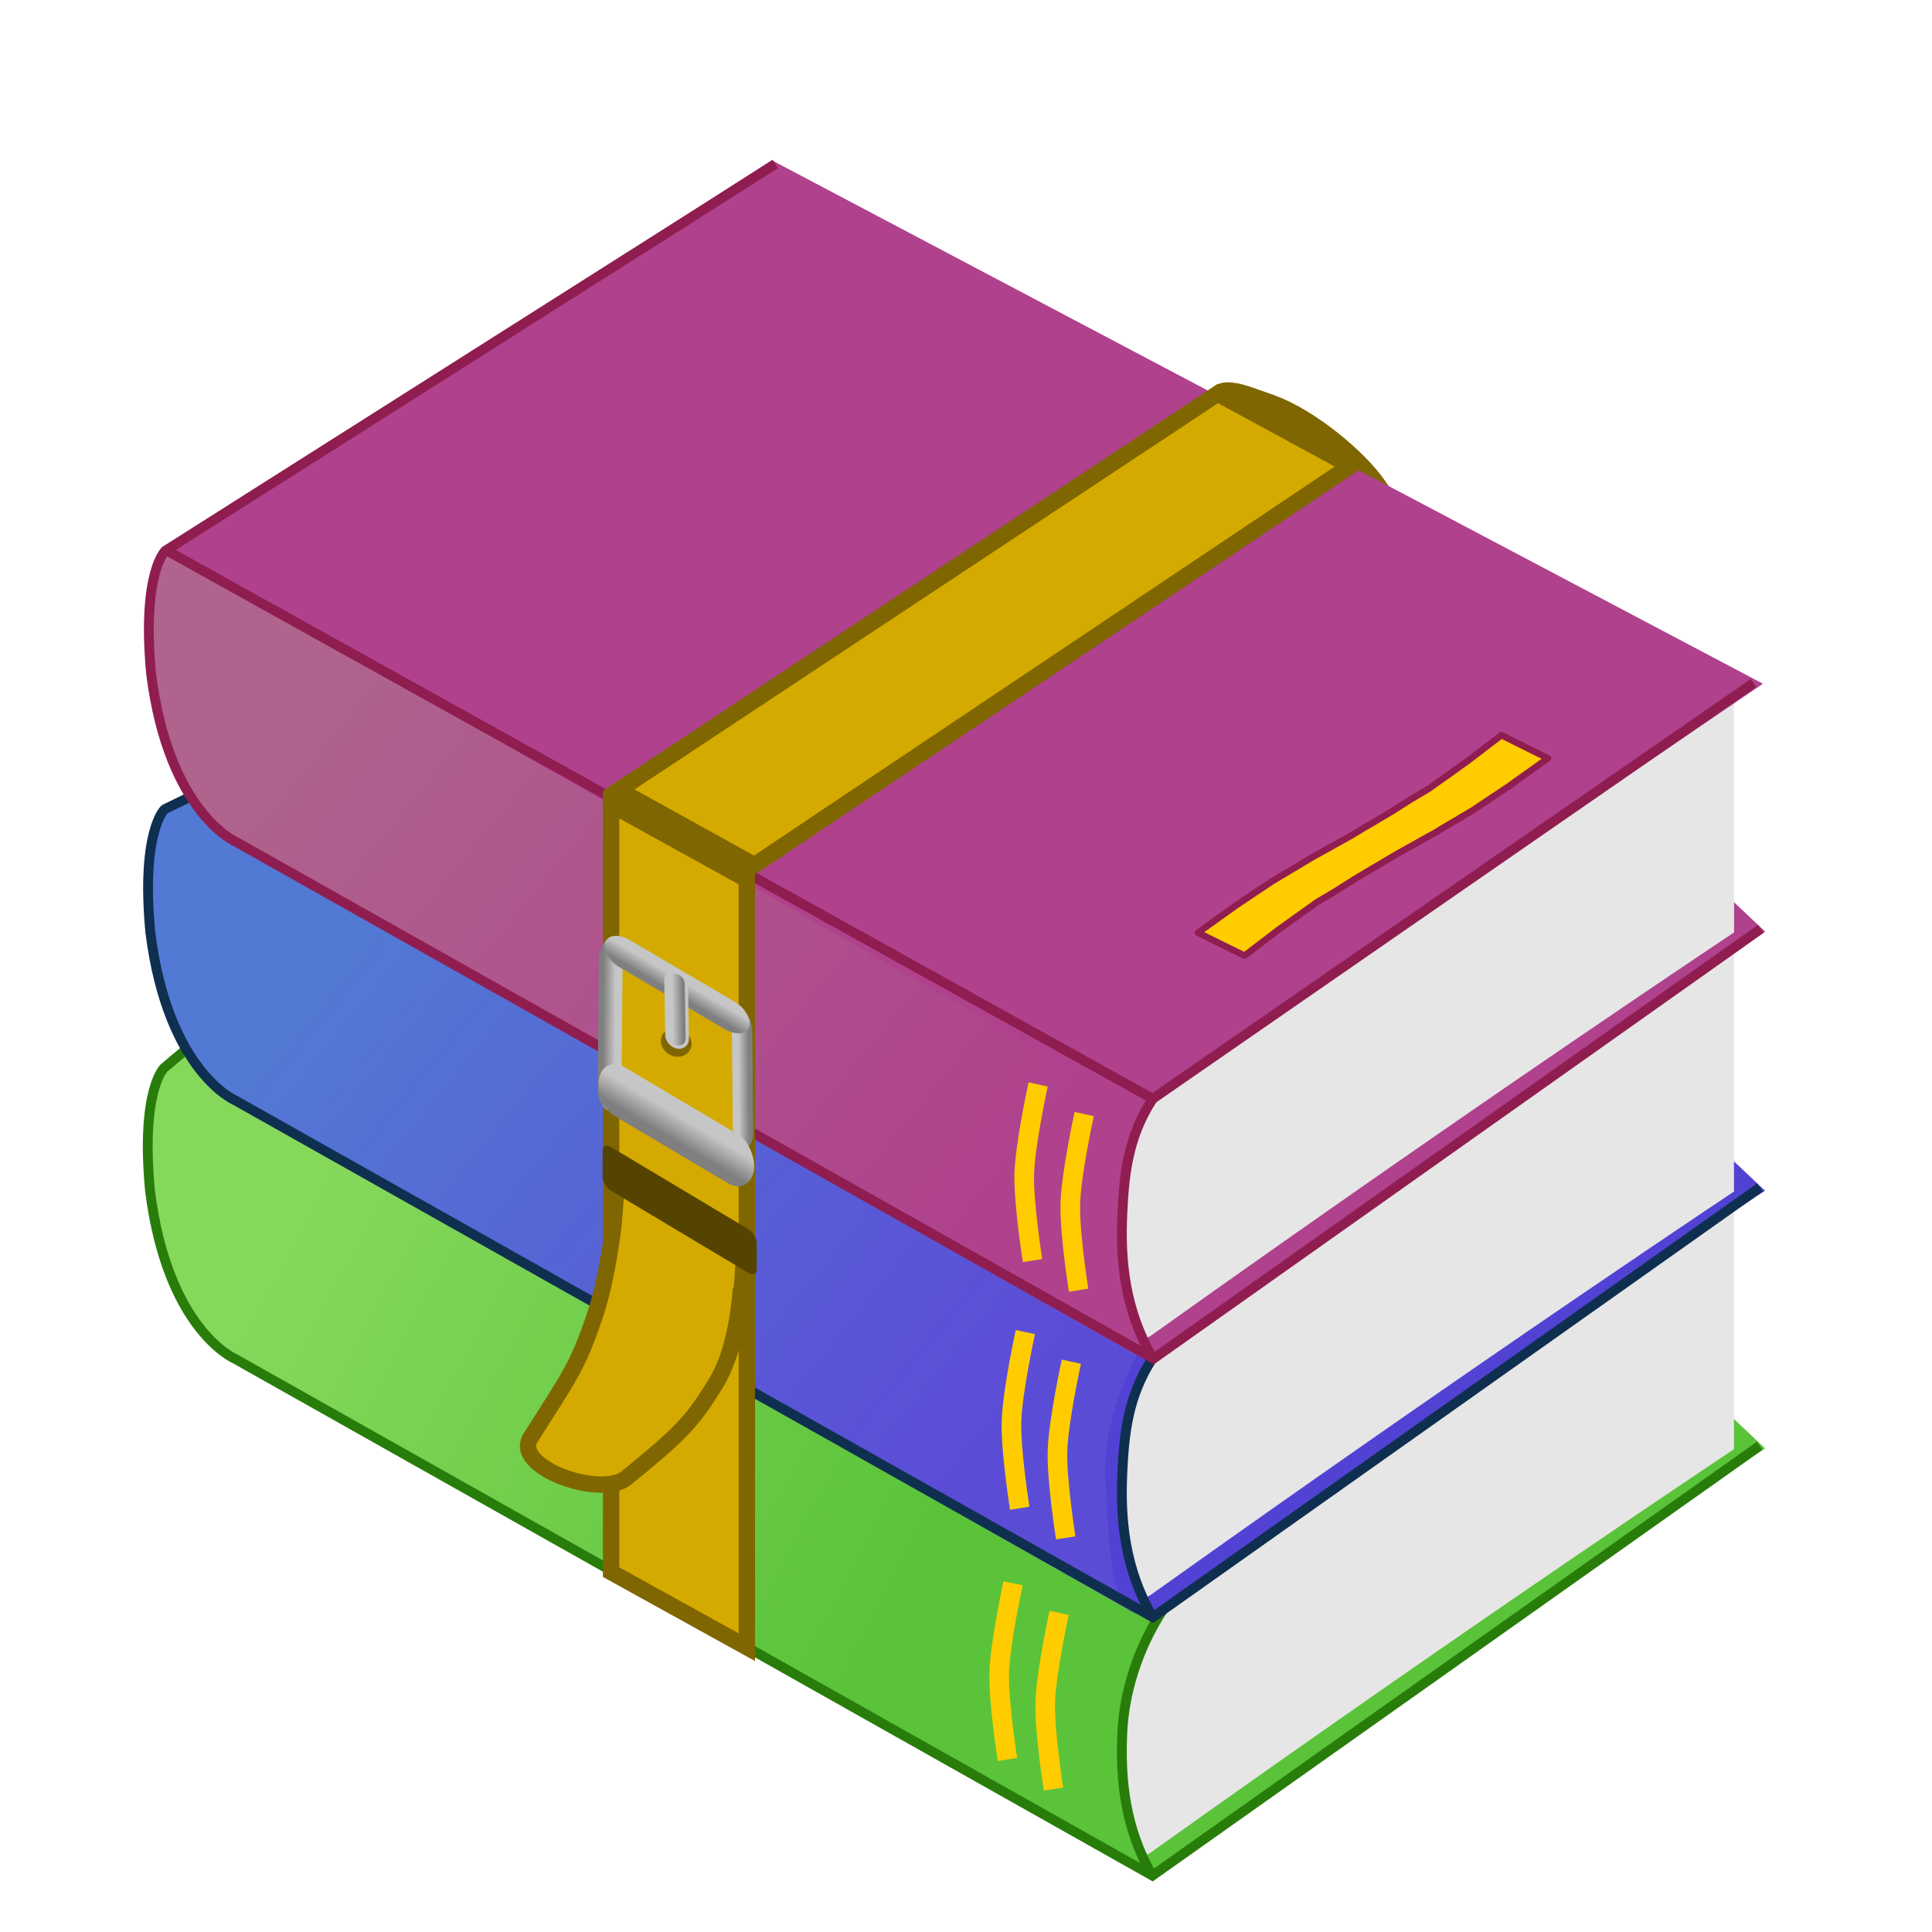 <?xml version="1.0" encoding="UTF-8" standalone="no"?>
<!-- Generator: Adobe Illustrator 22.1.0, SVG Export Plug-In . SVG Version: 6.00 Build 0)  -->

<svg
   xmlns:osb="http://www.openswatchbook.org/uri/2009/osb"
   xmlns:dc="http://purl.org/dc/elements/1.1/"
   xmlns:cc="http://creativecommons.org/ns#"
   xmlns:rdf="http://www.w3.org/1999/02/22-rdf-syntax-ns#"
   xmlns:svg="http://www.w3.org/2000/svg"
   xmlns="http://www.w3.org/2000/svg"
   xmlns:xlink="http://www.w3.org/1999/xlink"
   xmlns:sodipodi="http://sodipodi.sourceforge.net/DTD/sodipodi-0.dtd"
   xmlns:inkscape="http://www.inkscape.org/namespaces/inkscape"
   version="1.1"
   id="Layer_1"
   x="0px"
   y="0px"
   viewBox="0 0 37 37"
   xml:space="preserve"
   width="74"
   height="74"
   sodipodi:docname="rar.svg"
   inkscape:version="0.92.1 r15371"><defs
     id="defs4494"><linearGradient
       inkscape:collect="always"
       id="linearGradient5653"><stop
         style="stop-color:#7f7f7f;stop-opacity:1"
         offset="0"
         id="stop5649" /><stop
         style="stop-color:#c6c6c6;stop-opacity:1"
         offset="1"
         id="stop5651" /></linearGradient><linearGradient
       inkscape:collect="always"
       id="linearGradient5210"><stop
         style="stop-color:#af638d;stop-opacity:1"
         offset="0"
         id="stop5206" /><stop
         style="stop-color:#af418d;stop-opacity:1"
         offset="1"
         id="stop5208" /></linearGradient><linearGradient
       inkscape:collect="always"
       id="linearGradient5202"><stop
         style="stop-color:#5279d4;stop-opacity:1"
         offset="0"
         id="stop5198" /><stop
         style="stop-color:#5242d4;stop-opacity:0.944"
         offset="1"
         id="stop5200" /></linearGradient><linearGradient
       inkscape:collect="always"
       id="linearGradient5118"><stop
         style="stop-color:#86d85b;stop-opacity:1"
         offset="0"
         id="stop5114" /><stop
         style="stop-color:#5ac339;stop-opacity:1"
         offset="1"
         id="stop5116" /></linearGradient><marker
       inkscape:stockid="Arrow1Lstart"
       orient="auto"
       refY="0.0"
       refX="0.0"
       id="Arrow1Lstart"
       style="overflow:visible"
       inkscape:isstock="true"><path
         id="path4637"
         d="M 0.0,0.0 L 5.0,-5.0 L -12.5,0.0 L 5.0,5.0 L 0.0,0.0 z "
         style="fill-rule:evenodd;stroke:#5ac439;stroke-width:1pt;stroke-opacity:1;fill:#cccccc;fill-opacity:1"
         transform="scale(0.8) translate(12.5,0)" /></marker><linearGradient
       id="linearGradient4633"
       osb:paint="solid"><stop
         style="stop-color:#5ac439;stop-opacity:1;"
         offset="0"
         id="stop4631" /></linearGradient><linearGradient
       inkscape:collect="always"
       xlink:href="#linearGradient5118"
       id="linearGradient5120"
       x1="15.733"
       y1="36.347"
       x2="33.411"
       y2="49.074"
       gradientUnits="userSpaceOnUse"
       gradientTransform="matrix(0.621,-0.08,0.076,0.651,-7.185,1.413)" /><linearGradient
       inkscape:collect="always"
       xlink:href="#linearGradient5202"
       id="linearGradient5204"
       x1="7.513"
       y1="14.991"
       x2="16.971"
       y2="22.769"
       gradientUnits="userSpaceOnUse"
       gradientTransform="matrix(1.252,0,0,1.252,-2.901,-0.218)" /><linearGradient
       inkscape:collect="always"
       xlink:href="#linearGradient5210"
       id="linearGradient5212"
       x1="7.336"
       y1="10.483"
       x2="17.589"
       y2="18.88"
       gradientUnits="userSpaceOnUse"
       gradientTransform="matrix(1.252,0,0,1.252,-2.901,-0.218)" /><linearGradient
       gradientTransform="matrix(1.023,0,0,0.621,4.964,-19.97)"
       inkscape:collect="always"
       xlink:href="#linearGradient5653"
       id="linearGradient5655-8"
       x1="14.203"
       y1="13.308"
       x2="14.203"
       y2="12.933"
       gradientUnits="userSpaceOnUse" /><linearGradient
       inkscape:collect="always"
       xlink:href="#linearGradient5653"
       id="linearGradient5655"
       x1="14.203"
       y1="13.308"
       x2="14.203"
       y2="12.933"
       gradientUnits="userSpaceOnUse"
       gradientTransform="matrix(1.069,0,1.027742e-8,1.298,2.613,-4.336)" /><linearGradient
       inkscape:collect="always"
       xlink:href="#linearGradient5653"
       id="linearGradient5655-82"
       x1="14.203"
       y1="13.308"
       x2="14.203"
       y2="12.933"
       gradientUnits="userSpaceOnUse"
       gradientTransform="matrix(0.991,0,0,0.756,4.984,-0.083)" /><linearGradient
       gradientTransform="matrix(0.816,0,0,0.551,5.212,7.359)"
       inkscape:collect="always"
       xlink:href="#linearGradient5653"
       id="linearGradient5655-8-1-1"
       x1="14.203"
       y1="13.308"
       x2="14.203"
       y2="12.933"
       gradientUnits="userSpaceOnUse" /><linearGradient
       gradientTransform="matrix(0.445,0,0,0.538,11.123,5.771)"
       inkscape:collect="always"
       xlink:href="#linearGradient5653"
       id="linearGradient5655-8-1-1-5"
       x1="14.203"
       y1="13.308"
       x2="14.203"
       y2="12.933"
       gradientUnits="userSpaceOnUse" /></defs><sodipodi:namedview
     pagecolor="#ffffff"
     bordercolor="#666666"
     borderopacity="1"
     objecttolerance="10"
     gridtolerance="10"
     guidetolerance="10"
     inkscape:pageopacity="0"
     inkscape:pageshadow="2"
     inkscape:window-width="1366"
     inkscape:window-height="705"
     id="namedview4492"
     showgrid="false"
     inkscape:zoom="4"
     inkscape:cx="70.10733"
     inkscape:cy="39.114761"
     inkscape:window-x="-8"
     inkscape:window-y="-8"
     inkscape:window-maximized="1"
     inkscape:current-layer="layer1"
     showguides="true" /><g
     inkscape:groupmode="layer"
     id="layer4"
     inkscape:label="Layer 4"><circle
       style="fill:#5279d4;fill-opacity:1;stroke:none;stroke-width:0.313;stroke-linecap:butt;stroke-linejoin:bevel;stroke-miterlimit:4;stroke-dasharray:none;stroke-opacity:1;paint-order:stroke markers fill"
       id="path5215"
       cx="3.488"
       cy="15.85"
       r="0.512" /><circle
       style="fill:#86d85b;fill-opacity:1;stroke:none;stroke-width:0.313;stroke-linecap:butt;stroke-linejoin:bevel;stroke-miterlimit:4;stroke-dasharray:none;stroke-opacity:1;paint-order:stroke markers fill"
       id="path5262"
       cx="3.903"
       cy="20.953"
       r="0.968" /></g><g
     inkscape:groupmode="layer"
     id="layer2"
     inkscape:label="Layer 2"
     style="display:inline"><path
       style="fill:url(#linearGradient5120);fill-opacity:1;stroke:none;stroke-width:0.675;stroke-linecap:butt;stroke-linejoin:bevel;stroke-miterlimit:4;stroke-dasharray:none;stroke-opacity:1;paint-order:stroke markers fill"
       d="m 3.341,20.361 c -0.411,-0.037 -0.632,0.687 -0.504,1.785 l 0.107,0.919 c 0.146,1.254 0.691,2.505 1.22,2.805 l 6.048,3.428 c 0.002,0.001 0.004,0.003 0.006,0.004 l 11.433,6.481 0.159,-0.069 c -0.078,-0.237 -0.144,-0.507 -0.182,-0.836 l -0.107,-0.918 c -0.146,-1.254 0.093,-2.604 0.537,-3.029 l -6.054,-3.433 -6.422,-3.641 -6.054,-3.433 c -0.066,-0.037 -0.13,-0.058 -0.188,-0.064 z"
       id="rect4522-9"
       inkscape:connector-curvature="0" /><path
       style="fill:url(#linearGradient5204);fill-opacity:1;stroke:none;stroke-width:0.675;stroke-linecap:butt;stroke-linejoin:bevel;stroke-miterlimit:4;stroke-dasharray:none;stroke-opacity:1;paint-order:stroke markers fill"
       d="m 3.358,15.436 c -0.411,-0.037 -0.632,0.687 -0.504,1.785 l 0.107,0.919 c 0.146,1.254 0.691,2.505 1.22,2.805 l 6.048,3.428 c 0.002,10e-4 0.004,0.003 0.006,0.004 l 11.433,6.481 0.159,-0.069 c -0.078,-0.237 -0.144,-0.507 -0.182,-0.836 l -0.107,-0.918 c -0.146,-1.254 0.093,-2.604 0.537,-3.029 l -6.054,-3.433 -6.422,-3.641 -6.054,-3.433 c -0.066,-0.037 -0.13,-0.058 -0.188,-0.064 z"
       id="rect4522-9-8"
       inkscape:connector-curvature="0" /><path
       style="fill:url(#linearGradient5212);fill-opacity:1;stroke:none;stroke-width:0.675;stroke-linecap:butt;stroke-linejoin:bevel;stroke-miterlimit:4;stroke-dasharray:none;stroke-opacity:1;paint-order:stroke markers fill"
       d="m 3.358,10.472 c -0.411,-0.037 -0.632,0.687 -0.504,1.785 l 0.107,0.919 c 0.146,1.254 0.691,2.505 1.22,2.805 l 6.048,3.428 c 0.002,0.001 0.004,0.003 0.006,0.004 l 11.433,6.481 0.159,-0.069 c -0.078,-0.237 -0.144,-0.507 -0.182,-0.836 l -0.107,-0.918 c -0.146,-1.254 0.093,-2.604 0.537,-3.029 l -6.054,-3.433 -6.422,-3.641 -6.054,-3.433 c -0.066,-0.037 -0.13,-0.058 -0.188,-0.064 z"
       id="rect4522-9-8-7"
       inkscape:connector-curvature="0" /><rect
       style="fill:#d4aa00;fill-opacity:1;stroke:#806600;stroke-width:1.612;stroke-linecap:butt;stroke-linejoin:bevel;stroke-miterlimit:4;stroke-dasharray:none;stroke-opacity:1;paint-order:stroke markers fill"
       id="rect5599"
       width="1.722"
       height="3.16"
       x="25.657"
       y="-0.742"
       ry="0.634"
       transform="matrix(0.944,0.331,0.554,0.833,0,0)" /></g><g
     inkscape:groupmode="layer"
     id="layer1"
     inkscape:label="Layer 1"
     style="display:inline"><path
       style="fill:#e6e6e6;fill-opacity:1;stroke:none;stroke-width:0.626;stroke-linecap:butt;stroke-linejoin:bevel;stroke-miterlimit:4;stroke-dasharray:none;stroke-opacity:1;paint-order:stroke markers fill"
       d="m 22.156,30.815 c -0.469,0.328 -0.845,1.507 -0.845,2.643 v 0.832 c 0,1.136 0.377,1.787 0.845,1.458 l 11.052,-7.741 v -4.934 z"
       id="rect4522"
       inkscape:connector-curvature="0" /><path
       style="fill:#e6e6e6;fill-opacity:1;stroke:none;stroke-width:0.012;stroke-miterlimit:4;stroke-dasharray:none;stroke-opacity:1"
       d="m 22.156,25.881 c -0.469,0.328 -0.845,1.507 -0.845,2.643 v 0.832 c 0,1.136 0.377,1.787 0.845,1.458 l 11.052,-7.741 v -4.934 z"
       id="rect4522-4"
       inkscape:connector-curvature="0" /><path
       style="fill:#e6e6e6;fill-opacity:1;stroke:none;stroke-width:0.012;stroke-miterlimit:4;stroke-dasharray:none;stroke-opacity:1"
       d="m 22.156,20.946 c -0.469,0.328 -0.845,1.507 -0.845,2.643 v 0.832 c 0,1.136 0.377,1.787 0.845,1.458 l 11.052,-7.741 v -4.934 z"
       id="rect4522-4-7"
       inkscape:connector-curvature="0" /><path
       style="fill:none;stroke:#5ac339;stroke-width:0.313;stroke-linecap:butt;stroke-linejoin:miter;stroke-miterlimit:4;stroke-dasharray:none;stroke-opacity:1"
       d="m 33.526,27.73 c 0,0 -4.918,3.255 -11.38,7.863 -0.733,0.523 -0.747,-1.01 -0.82,-2.337 -0.073,-1.328 1.024,-2.745 1.024,-2.745"
       id="path4916"
       inkscape:connector-curvature="0"
       sodipodi:nodetypes="cszc" /><path
       style="fill:#5ac339;fill-opacity:1;stroke:none;stroke-width:0.521;stroke-linecap:butt;stroke-linejoin:bevel;stroke-miterlimit:4;stroke-dasharray:none;stroke-opacity:1;paint-order:stroke markers fill"
       d="m 33.207,27.175 v 0.861 l 0.053,0.05 0.543,-0.348 z"
       id="rect4920"
       inkscape:connector-curvature="0" /><path
       style="fill:none;stroke:#5242d4;stroke-width:0.313;stroke-linecap:butt;stroke-linejoin:miter;stroke-miterlimit:4;stroke-dasharray:none;stroke-opacity:1"
       d="m 33.526,22.796 c 0,0 -4.918,3.255 -11.38,7.863 -0.733,0.523 -0.747,-1.01 -0.82,-2.337 -0.073,-1.328 0.751,-2.577 0.751,-2.577"
       id="path4916-6"
       inkscape:connector-curvature="0"
       sodipodi:nodetypes="cszc" /><path
       inkscape:connector-curvature="0"
       style="fill:#5242d4;fill-opacity:1;stroke:none;stroke-width:0.521;stroke-linecap:butt;stroke-linejoin:bevel;stroke-miterlimit:4;stroke-dasharray:none;stroke-opacity:1;paint-order:stroke markers fill"
       d="m 33.207,22.241 v 0.861 l 0.053,0.05 0.543,-0.348 z"
       id="rect4920-4" /><path
       style="fill:none;stroke:#af418d;stroke-width:0.313;stroke-linecap:butt;stroke-linejoin:miter;stroke-miterlimit:4;stroke-dasharray:none;stroke-opacity:1"
       d="m 33.527,17.834 c 0,0 -4.918,3.255 -11.38,7.863 -0.733,0.523 -0.747,-1.01 -0.82,-2.337 -0.073,-1.328 0.772,-2.763 0.772,-2.763"
       id="path4916-4"
       inkscape:connector-curvature="0"
       sodipodi:nodetypes="cszc" /><path
       inkscape:connector-curvature="0"
       style="fill:#af418d;fill-opacity:1;stroke:none;stroke-width:0.521;stroke-linecap:butt;stroke-linejoin:bevel;stroke-miterlimit:4;stroke-dasharray:none;stroke-opacity:1;paint-order:stroke markers fill"
       d="m 33.209,17.279 v 0.861 l 0.053,0.05 0.543,-0.348 z"
       id="rect4920-2" /><path
       style="display:inline;fill:none;stroke:#287d0a;stroke-width:0.188;stroke-linecap:butt;stroke-linejoin:miter;stroke-miterlimit:4;stroke-dasharray:none;stroke-opacity:1"
       d="M 33.701,27.688 22.07,35.92 4.505,26.025 c 0,0 -1.295,-0.54 -1.632,-3.22 -0.186,-1.964 0.285,-2.383 0.285,-2.365 l 0.361,-0.305"
       id="path5264-0-3"
       inkscape:connector-curvature="0"
       sodipodi:nodetypes="ccsccc" /><path
       style="display:inline;fill:none;stroke:#287d0a;stroke-width:0.188;stroke-linecap:butt;stroke-linejoin:miter;stroke-miterlimit:4;stroke-dasharray:none;stroke-opacity:1"
       d="m 22.262,30.844 c -0.476,0.73 -0.734,1.579 -0.768,2.332 -0.041,0.898 0.044,1.831 0.582,2.759"
       id="path5270-5-8"
       inkscape:connector-curvature="0"
       sodipodi:nodetypes="csc" /></g><g
     inkscape:groupmode="layer"
     id="layer3"
     inkscape:label="Layer 3"
     style="display:inline"><path
       style="fill:#af418d;fill-opacity:1;stroke:none;stroke-width:0.626px;stroke-linecap:butt;stroke-linejoin:miter;stroke-opacity:1"
       d="M 21.822,21.219 33.762,13.094 14.779,3.068 3.165,10.528 Z"
       id="path5181"
       inkscape:connector-curvature="0"
       sodipodi:nodetypes="ccccc" /><path
       style="fill:none;stroke:#901d50;stroke-width:0.188;stroke-linecap:butt;stroke-linejoin:miter;stroke-miterlimit:4;stroke-dasharray:none;stroke-opacity:1"
       d="M 3.165,10.528 22.076,21.043 33.582,13.081"
       id="path5268"
       inkscape:connector-curvature="0"
       sodipodi:nodetypes="ccc" /><path
       style="fill:none;stroke:#901d50;stroke-width:0.188;stroke-linecap:butt;stroke-linejoin:miter;stroke-miterlimit:4;stroke-dasharray:none;stroke-opacity:1"
       d="m 22.076,21.043 c -0.476,0.73 -0.548,1.452 -0.582,2.205 -0.041,0.898 0.044,1.831 0.582,2.759"
       id="path5270"
       inkscape:connector-curvature="0"
       sodipodi:nodetypes="csc" /><path
       style="fill:none;stroke:#0f2f50;stroke-width:0.188;stroke-linecap:butt;stroke-linejoin:miter;stroke-miterlimit:4;stroke-dasharray:none;stroke-opacity:1"
       d="m 22.076,26.007 c -0.476,0.73 -0.548,1.452 -0.582,2.205 -0.041,0.898 0.044,1.831 0.582,2.759"
       id="path5270-5"
       inkscape:connector-curvature="0"
       sodipodi:nodetypes="csc" /><path
       style="fill:none;stroke:#0f2f50;stroke-width:0.188;stroke-linecap:butt;stroke-linejoin:miter;stroke-miterlimit:4;stroke-dasharray:none;stroke-opacity:1"
       d="M 33.707,22.739 22.076,30.971 4.511,21.077 c 0,0 -1.295,-0.54 -1.632,-3.22 -0.186,-1.964 0.285,-2.383 0.285,-2.365 l 0.458,-0.222"
       id="path5264-0"
       inkscape:connector-curvature="0"
       sodipodi:nodetypes="ccsccc" /><path
       style="fill:none;stroke:#901d50;stroke-width:0.188;stroke-linecap:butt;stroke-linejoin:miter;stroke-miterlimit:4;stroke-dasharray:none;stroke-opacity:1"
       d="M 33.722,17.788 22.091,26.019 4.526,16.125 c 0,0 -1.294,-0.54 -1.632,-3.22 -0.186,-1.964 0.285,-2.383 0.285,-2.365 L 14.849,3.142"
       id="path5264"
       inkscape:connector-curvature="0"
       sodipodi:nodetypes="ccsccc" /></g><g
     inkscape:groupmode="layer"
     id="layer5"
     inkscape:label="Layer 5" /><g
     inkscape:groupmode="layer"
     id="layer6"
     inkscape:label="Layer 6"><path
       style="display:inline;fill:#ffcc00;fill-opacity:1;stroke:#901d50;stroke-width:0.125;stroke-linecap:round;stroke-linejoin:round;stroke-miterlimit:4;stroke-dasharray:none;stroke-opacity:1;paint-order:stroke markers fill"
       d="m 28.754,14.08 -0.318,0.242 -0.081,0.062 -0.04,0.031 -0.233,0.178 v -0.001 l -0.32,0.229 -0.082,0.059 -0.042,0.028 -0.277,0.198 -0.342,0.203 -0.086,0.055 -0.043,0.027 -0.246,0.156 h -0.001 l -0.339,0.202 -0.086,0.051 -0.043,0.024 -0.332,0.198 -0.345,0.192 -0.108,0.06 -0.269,0.15 h -0.001 l -0.013,0.009 -0.067,0.038 h 0.003 l -0.264,0.158 -0.106,0.062 v 0.001 l -0.293,0.175 -0.054,0.033 0.003,0.001 -0.276,0.183 -0.101,0.068 -0.255,0.171 h -0.001 l -0.012,0.009 -0.064,0.043 0.003,0.001 -0.251,0.178 -0.101,0.071 0.001,0.001 -0.33,0.236 0.892,0.44 0.318,-0.242 0.081,-0.062 0.04,-0.031 0.233,-0.177 h 0.001 l 0.32,-0.229 0.082,-0.059 0.04,-0.028 0.277,-0.198 0.342,-0.203 0.086,-0.055 0.043,-0.027 0.247,-0.156 h 0.001 l 0.337,-0.202 0.087,-0.051 0.043,-0.024 0.332,-0.198 0.345,-0.192 0.106,-0.06 0.27,-0.15 0.013,-0.007 0.067,-0.038 -0.003,-0.001 0.264,-0.158 0.108,-0.062 -0.001,-0.001 0.295,-0.175 0.054,-0.033 -0.004,-0.001 0.276,-0.183 0.101,-0.068 0.255,-0.17 h 0.001 l 0.012,-0.01 0.065,-0.043 -0.003,-0.001 0.249,-0.178 0.101,-0.071 0.33,-0.236 z"
       id="path5181-0"
       inkscape:connector-curvature="0" /><path
       style="fill:none;stroke:#ffcc00;stroke-width:0.376;stroke-linecap:butt;stroke-linejoin:miter;stroke-miterlimit:4;stroke-dasharray:none;stroke-opacity:1"
       d="m 20.764,21.335 c 0,0 -0.249,1.134 -0.266,1.711 -0.017,0.557 0.158,1.663 0.158,1.663"
       id="path5539"
       inkscape:connector-curvature="0"
       sodipodi:nodetypes="cac" /><path
       style="fill:none;stroke:#ffcc00;stroke-width:0.376;stroke-linecap:butt;stroke-linejoin:miter;stroke-miterlimit:4;stroke-dasharray:none;stroke-opacity:1"
       d="m 19.882,20.768 c 0,0 -0.249,1.134 -0.266,1.711 -0.016,0.557 0.158,1.663 0.158,1.663"
       id="path5539-4"
       inkscape:connector-curvature="0"
       sodipodi:nodetypes="cac" /><path
       style="fill:none;stroke:#ffcc00;stroke-width:0.376;stroke-linecap:butt;stroke-linejoin:miter;stroke-miterlimit:4;stroke-dasharray:none;stroke-opacity:1"
       d="m 20.518,26.078 c 0,0 -0.249,1.134 -0.266,1.711 -0.017,0.557 0.158,1.663 0.158,1.663"
       id="path5539-2"
       inkscape:connector-curvature="0"
       sodipodi:nodetypes="cac" /><path
       style="fill:none;stroke:#ffcc00;stroke-width:0.376;stroke-linecap:butt;stroke-linejoin:miter;stroke-miterlimit:4;stroke-dasharray:none;stroke-opacity:1"
       d="m 19.637,25.511 c 0,0 -0.249,1.134 -0.266,1.711 -0.017,0.557 0.158,1.663 0.158,1.663"
       id="path5539-4-7"
       inkscape:connector-curvature="0"
       sodipodi:nodetypes="cac" /><path
       style="fill:none;stroke:#ffcc00;stroke-width:0.376;stroke-linecap:butt;stroke-linejoin:miter;stroke-miterlimit:4;stroke-dasharray:none;stroke-opacity:1"
       d="m 20.284,30.889 c 0,0 -0.249,1.134 -0.266,1.711 -0.017,0.557 0.158,1.663 0.158,1.663"
       id="path5539-2-5"
       inkscape:connector-curvature="0"
       sodipodi:nodetypes="cac" /><path
       style="fill:none;stroke:#ffcc00;stroke-width:0.376;stroke-linecap:butt;stroke-linejoin:miter;stroke-miterlimit:4;stroke-dasharray:none;stroke-opacity:1"
       d="m 19.402,30.322 c 0,0 -0.249,1.134 -0.266,1.711 -0.016,0.557 0.158,1.663 0.158,1.663"
       id="path5539-4-7-4"
       inkscape:connector-curvature="0"
       sodipodi:nodetypes="cac" /></g><g
     inkscape:groupmode="layer"
     id="layer7"
     inkscape:label="Layer 7"><path
       style="fill:#d4aa00;fill-opacity:1;stroke:#806600;stroke-width:0.313;stroke-linecap:butt;stroke-linejoin:miter;stroke-miterlimit:4;stroke-dasharray:none;stroke-opacity:1"
       d="M 14.302,16.666 25.864,8.921 23.319,7.539 11.703,15.228 v 14.88 l 2.6,1.438 z"
       id="path5593"
       inkscape:connector-curvature="0" /><path
       style="fill:none;stroke:#806600;stroke-width:0.626px;stroke-linecap:butt;stroke-linejoin:miter;stroke-opacity:1"
       d="m 11.703,15.228 2.6,1.438"
       id="path5595"
       inkscape:connector-curvature="0" /><rect
       style="fill:url(#linearGradient5655-8);fill-opacity:1;stroke:none;stroke-width:1.413;stroke-linecap:butt;stroke-linejoin:bevel;stroke-miterlimit:4;stroke-dasharray:none;stroke-opacity:1;paint-order:stroke markers fill"
       id="rect5639-3"
       width="3.302"
       height="0.457"
       x="17.965"
       y="-12.071"
       ry="0.229"
       rx="0.435"
       transform="matrix(-0.008,1,-1,0,0,0)" /><rect
       style="fill:url(#linearGradient5655-8-1-1);fill-opacity:1;stroke:none;stroke-width:1.189;stroke-linecap:butt;stroke-linejoin:bevel;stroke-miterlimit:4;stroke-dasharray:none;stroke-opacity:1;paint-order:stroke markers fill"
       id="rect5639-3-5-1"
       width="2.634"
       height="0.405"
       x="15.586"
       y="14.361"
       ry="0.203"
       rx="0.347"
       transform="matrix(0.009,1,0.966,0.258,0,0)" /></g><g
     inkscape:groupmode="layer"
     id="layer9"
     inkscape:label="Layer 8"><rect
       style="fill:url(#linearGradient5655);fill-opacity:1;stroke:none;stroke-width:2.089;stroke-linecap:butt;stroke-linejoin:bevel;stroke-miterlimit:4;stroke-dasharray:none;stroke-opacity:1;paint-order:stroke markers fill"
       id="rect5639"
       width="3.451"
       height="0.956"
       x="16.202"
       y="12.168"
       ry="0.478"
       rx="0.455"
       transform="matrix(0.86,0.51,-0.195,0.981,0,0)" /><rect
       style="fill:url(#linearGradient5655-82);fill-opacity:1;stroke:none;stroke-width:1.535;stroke-linecap:butt;stroke-linejoin:bevel;stroke-miterlimit:4;stroke-dasharray:none;stroke-opacity:1;paint-order:stroke markers fill"
       id="rect5639-9"
       width="3.2"
       height="0.556"
       x="17.585"
       y="9.527"
       ry="0.278"
       rx="0.422"
       transform="matrix(0.862,0.507,-0.364,0.931,0,0)" /><ellipse
       style="fill:#806600;fill-opacity:1;stroke:none;stroke-width:0.11;stroke-linecap:butt;stroke-linejoin:bevel;stroke-miterlimit:4;stroke-dasharray:none;stroke-opacity:1;paint-order:stroke markers fill"
       id="path5864"
       cx="13.015"
       cy="18.661"
       rx="0.295"
       ry="0.274"
       transform="matrix(0.995,0.1,0,1,0,0)" /></g><g
     inkscape:groupmode="layer"
     id="layer10"
     inkscape:label="Layer 9"
     style="display:inline"><rect
       style="fill:url(#linearGradient5655-8-1-1-5);fill-opacity:1;stroke:#c6c6c6;stroke-width:0.063;stroke-linecap:butt;stroke-linejoin:bevel;stroke-miterlimit:4;stroke-dasharray:none;stroke-opacity:1;paint-order:stroke markers fill"
       id="rect5639-3-5-1-7"
       width="1.435"
       height="0.396"
       x="16.773"
       y="12.608"
       ry="0.198"
       rx="0.189"
       transform="matrix(0.016,1,0.99,0.144,0,0)" /><path
       style="fill:#d4aa00;fill-opacity:1;stroke:#806600;stroke-width:0.313;stroke-linecap:butt;stroke-linejoin:miter;stroke-miterlimit:4;stroke-dasharray:none;stroke-opacity:1"
       d="m 11.809,22.854 c 0,0 -0.089,1.384 -0.426,2.369 -0.334,0.977 -0.472,1.125 -1.222,2.312 -0.355,0.562 1.349,1.17 1.84,0.766 0.976,-0.803 1.235,-1.024 1.722,-1.833 0.488,-0.809 0.485,-2.18 0.485,-2.18 z"
       id="path5593-8"
       inkscape:connector-curvature="0"
       sodipodi:nodetypes="cssszcc" /><path
       style="fill:#d4aa00;fill-opacity:1;stroke:none;stroke-width:0.043;stroke-linecap:butt;stroke-linejoin:bevel;stroke-miterlimit:4;stroke-dasharray:none;stroke-opacity:1;paint-order:stroke markers fill"
       d="m 11.996,22.711 c -0.021,0.017 -0.036,0.048 -0.039,0.092 l -0.038,0.523 c -0.006,0.087 0.037,0.187 0.097,0.222 l 1.735,1.043 c 0.001,8.29e-4 0.002,-7.46e-4 0.004,0 l 0.181,0.109 c 0.06,0.036 0.112,-0.005 0.119,-0.092 l 0.038,-0.523 c 0.006,-0.087 -0.037,-0.187 -0.097,-0.222 l -1.735,-1.043 c -0.001,-8.28e-4 -0.002,7.46e-4 -0.004,0 l -0.181,-0.109 c -0.03,-0.018 -0.058,-0.017 -0.079,0 z"
       id="rect5890-8"
       inkscape:connector-curvature="0" /><rect
       style="fill:#554400;fill-opacity:1;stroke:none;stroke-width:0.056;stroke-linecap:butt;stroke-linejoin:bevel;stroke-miterlimit:4;stroke-dasharray:none;stroke-opacity:1;paint-order:stroke markers fill"
       id="rect5890"
       width="3.441"
       height="0.837"
       x="13.45"
       y="14.971"
       rx="0.19"
       ry="0.157"
       transform="matrix(0.858,0.513,0,1,0,0)" /></g></svg>